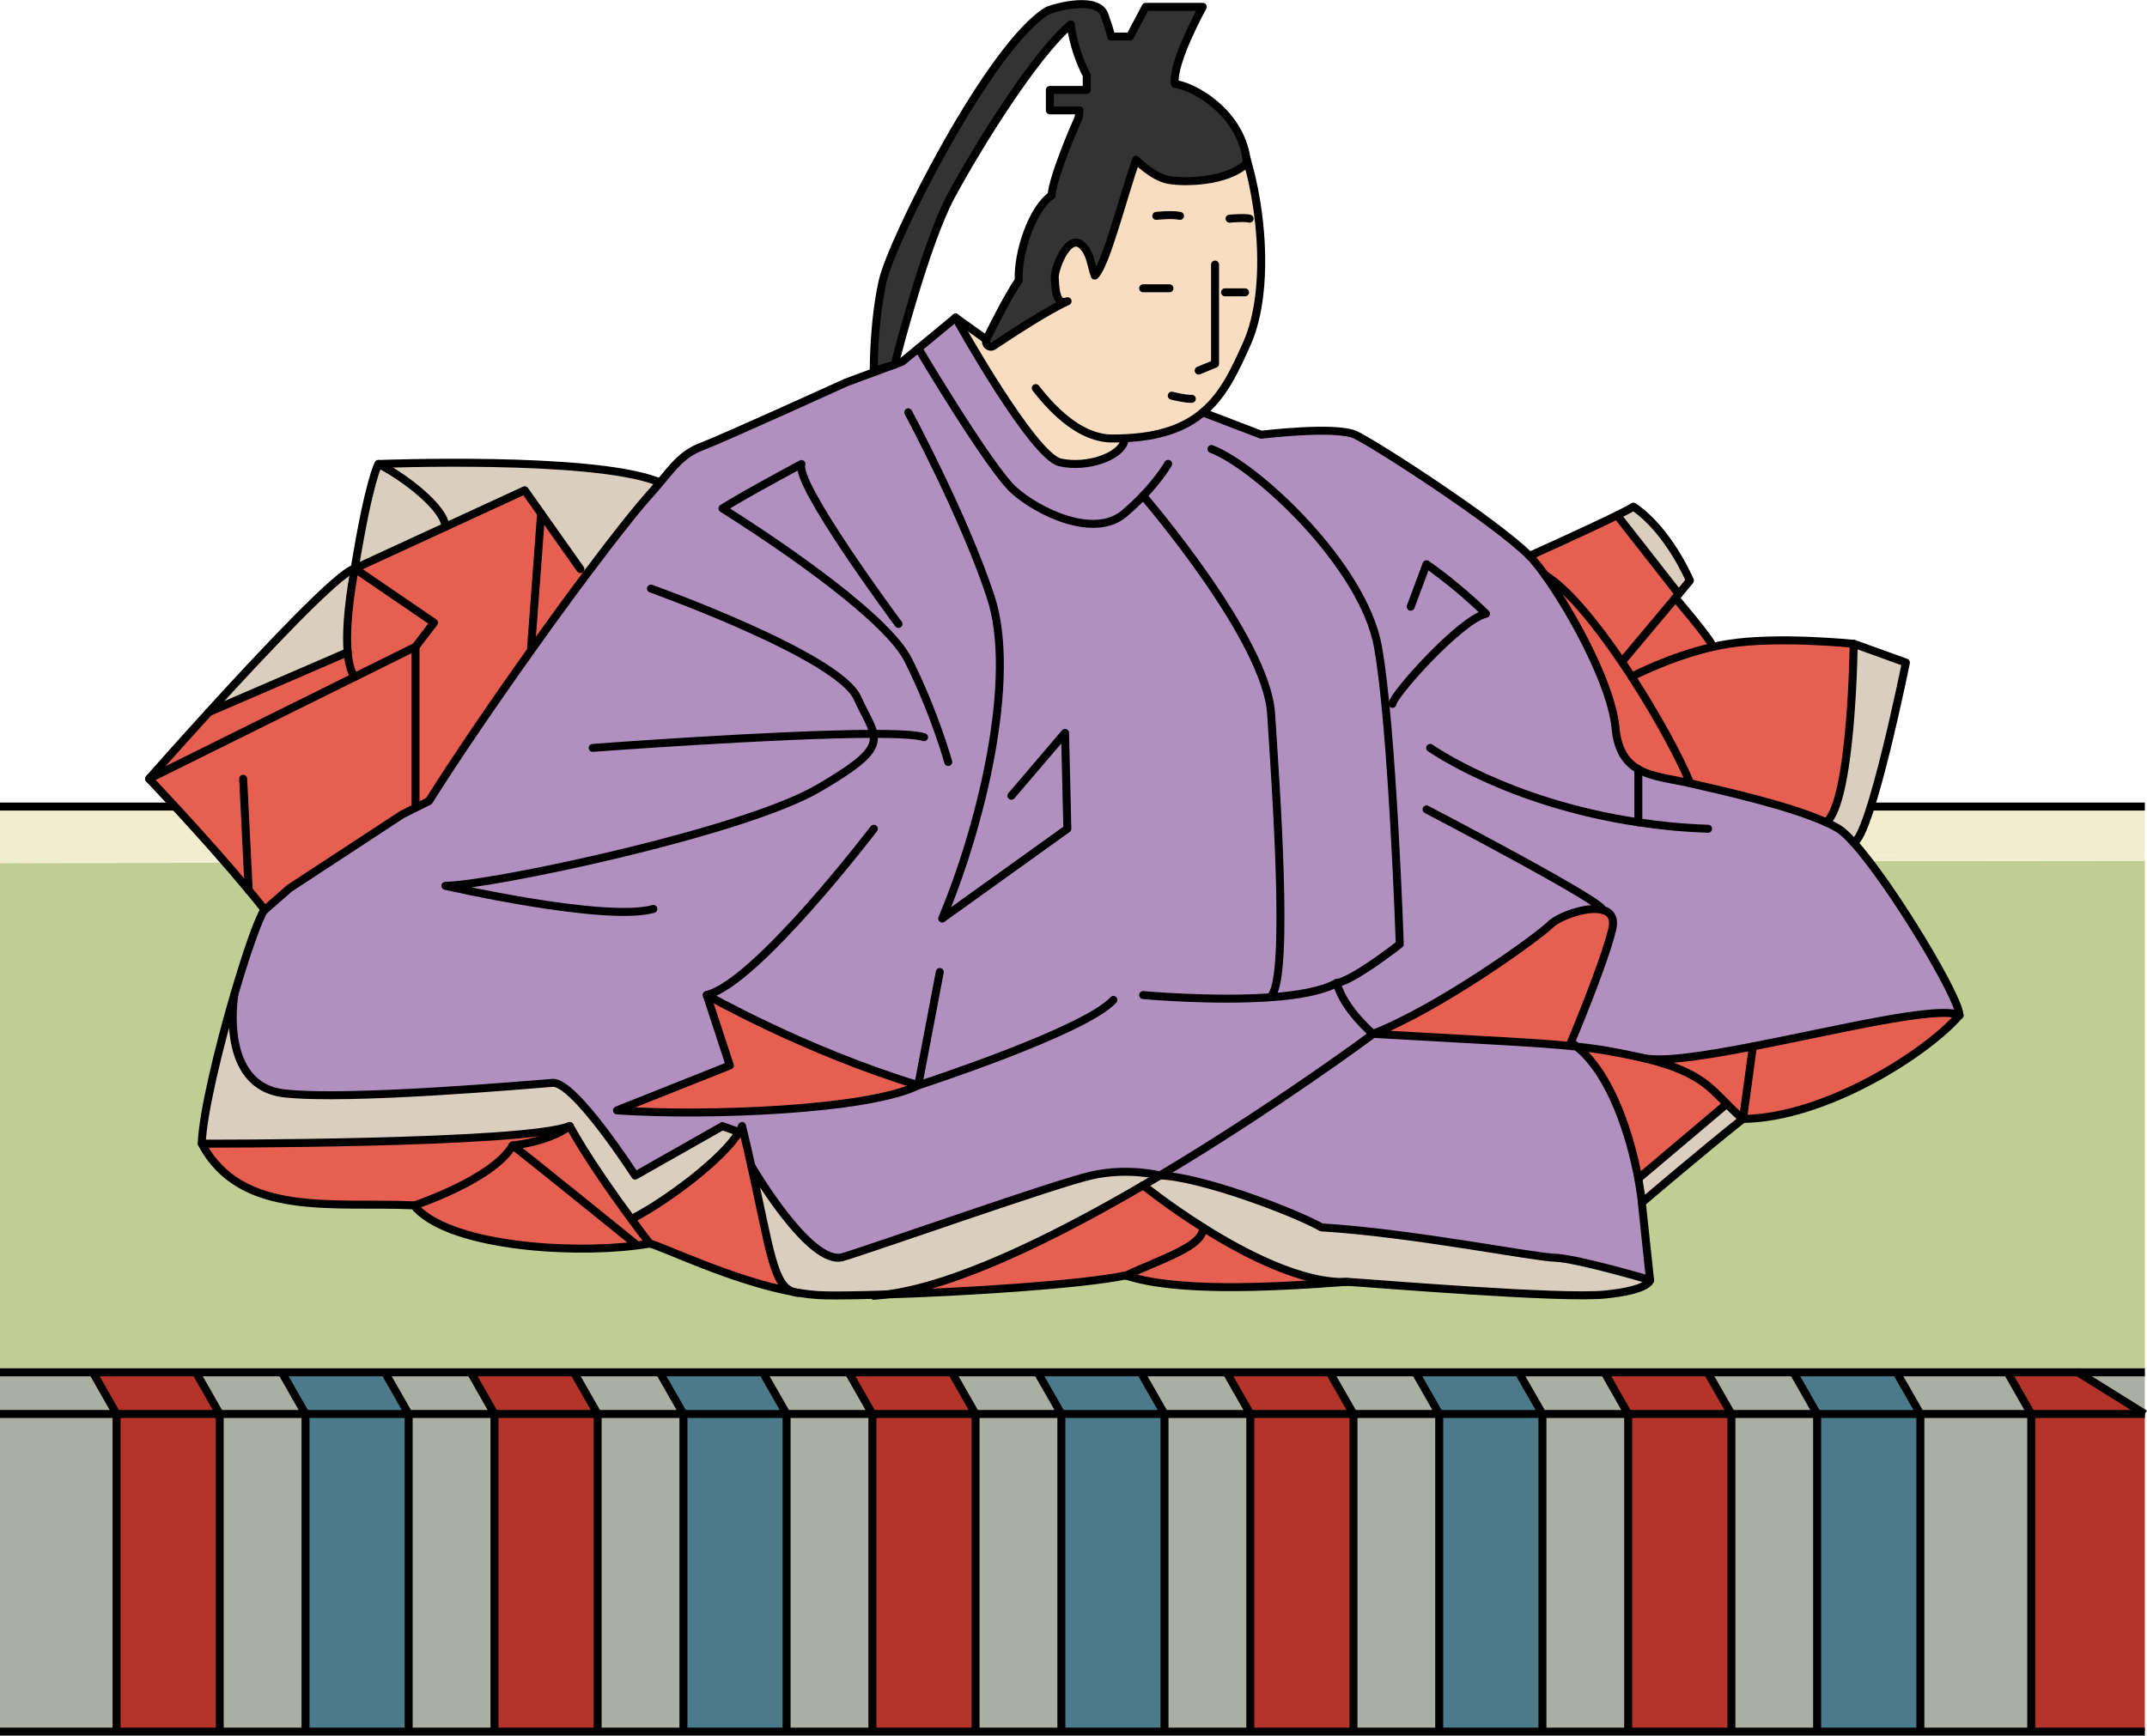 <?xml version="1.0" encoding="UTF-8"?>
<svg id="_レイヤー_1" data-name="レイヤー 1" xmlns="http://www.w3.org/2000/svg" viewBox="0 0 268.94 217.47">
  <defs>
    <style>
      .cls-1 {
        fill: #b190bf;
      }

      .cls-1, .cls-2, .cls-3, .cls-4, .cls-5, .cls-6, .cls-7, .cls-8, .cls-9, .cls-10 {
        stroke-width: 0px;
      }

      .cls-11 {
        stroke-miterlimit: 10;
      }

      .cls-11, .cls-12 {
        fill: none;
        stroke: #000;
      }

      .cls-2 {
        fill: #c0ce93;
      }

      .cls-3 {
        fill: #b43429;
      }

      .cls-4 {
        fill: #f2edcf;
      }

      .cls-12 {
        stroke-linecap: round;
        stroke-linejoin: round;
      }

      .cls-5 {
        fill: #abafa1;
      }

      .cls-6 {
        fill: #f8ddc0;
      }

      .cls-7 {
        fill: #333;
      }

      .cls-8 {
        fill: #dacebe;
      }

      .cls-9 {
        fill: #4b7a8a;
      }

      .cls-10 {
        fill: #e75f51;
      }
    </style>
  </defs>
  <g>
    <g>
      <polygon class="cls-5" points="268.67 171.95 268.67 177.17 260.29 171.95 268.67 171.95"/>
      <rect class="cls-5" x="240.55" y="177.17" width="13.9" height="39.8"/>
      <polygon class="cls-5" points="251.46 171.95 254.44 177.17 240.55 177.17 237.56 171.95 251.46 171.95"/>
      <rect class="cls-5" x="216.88" y="177.17" width="10.75" height="39.8"/>
      <polygon class="cls-5" points="224.65 171.95 227.62 177.17 216.88 177.17 213.89 171.95 224.65 171.95"/>
      <rect class="cls-5" x="193.21" y="177.17" width="10.75" height="39.8"/>
      <polygon class="cls-5" points="200.98 171.95 203.95 177.17 193.21 177.17 190.22 171.95 200.98 171.95"/>
      <rect class="cls-5" x="169.54" y="177.17" width="10.75" height="39.8"/>
      <polygon class="cls-5" points="177.31 171.95 180.28 177.17 169.54 177.17 166.55 171.95 177.31 171.95"/>
      <rect class="cls-5" x="145.87" y="177.17" width="10.75" height="39.8"/>
      <polygon class="cls-5" points="153.64 171.95 156.62 177.17 145.87 177.17 142.89 171.95 153.64 171.95"/>
      <rect class="cls-5" x="122.2" y="177.17" width="10.75" height="39.8"/>
      <polygon class="cls-5" points="129.97 171.95 132.95 177.17 122.2 177.17 119.22 171.95 129.97 171.95"/>
      <rect class="cls-5" x="98.53" y="177.17" width="10.75" height="39.8"/>
      <polygon class="cls-5" points="106.3 171.95 109.28 177.17 98.53 177.17 95.55 171.95 106.3 171.95"/>
      <rect class="cls-5" x="74.86" y="177.17" width="10.75" height="39.8"/>
      <polygon class="cls-5" points="82.63 171.95 85.61 177.17 74.86 177.17 71.88 171.95 82.63 171.95"/>
      <rect class="cls-5" x="51.19" y="177.17" width="10.75" height="39.8"/>
      <polygon class="cls-5" points="58.97 171.95 61.94 177.17 51.19 177.17 48.21 171.95 58.97 171.95"/>
      <rect class="cls-5" x="27.52" y="177.17" width="10.75" height="39.8"/>
      <polygon class="cls-5" points="35.3 171.95 38.27 177.17 27.52 177.17 24.54 171.95 35.3 171.95"/>
      <rect class="cls-5" y="177.17" width="14.6" height="39.8"/>
      <polygon class="cls-5" points="11.63 171.95 14.6 177.17 0 177.17 0 171.95 11.63 171.95"/>
      <rect class="cls-3" x="254.44" y="177.17" width="14.23" height="39.8"/>
      <polygon class="cls-2" points="268.67 107.86 268.67 171.95 260.29 171.95 251.46 171.95 237.56 171.95 224.65 171.95 213.89 171.95 200.98 171.95 190.22 171.95 177.31 171.95 166.55 171.95 153.64 171.95 142.89 171.95 129.97 171.95 119.22 171.95 106.3 171.95 95.55 171.95 82.63 171.95 71.88 171.95 58.97 171.95 48.21 171.95 35.3 171.95 24.54 171.95 11.63 171.95 0 171.95 0 108.14 268.67 107.86"/>
      <polygon class="cls-4" points="268.67 107.12 268.67 107.86 0 108.14 36.83 107.86 252.95 107.12 268.67 107.12"/>
      <polygon class="cls-4" points="268.67 101.06 268.67 107.12 252.95 107.12 36.83 107.86 0 108.14 0 107.07 0 101.06 268.67 101.06"/>
      <polygon class="cls-3" points="268.67 177.17 254.44 177.17 251.46 171.95 260.29 171.95 268.67 177.17"/>
      <rect class="cls-9" x="227.62" y="177.17" width="12.92" height="39.8"/>
      <polygon class="cls-9" points="237.56 171.95 240.55 177.17 227.62 177.17 224.65 171.95 237.56 171.95"/>
      <rect class="cls-3" x="203.95" y="177.17" width="12.92" height="39.8"/>
      <polygon class="cls-3" points="213.89 171.95 216.88 177.17 203.95 177.17 200.98 171.95 213.89 171.95"/>
      <rect class="cls-9" x="180.28" y="177.17" width="12.92" height="39.8"/>
      <polygon class="cls-9" points="190.22 171.95 193.21 177.17 180.28 177.17 177.31 171.95 190.22 171.95"/>
      <rect class="cls-3" x="156.62" y="177.17" width="12.92" height="39.8"/>
      <polygon class="cls-3" points="166.55 171.95 169.54 177.17 156.62 177.17 153.64 171.95 166.55 171.95"/>
      <rect class="cls-9" x="132.95" y="177.17" width="12.92" height="39.8"/>
      <polygon class="cls-9" points="142.89 171.95 145.87 177.17 132.95 177.17 129.97 171.95 142.89 171.95"/>
      <rect class="cls-3" x="109.28" y="177.17" width="12.92" height="39.8"/>
      <polygon class="cls-3" points="119.22 171.95 122.2 177.17 109.28 177.17 106.3 171.95 119.22 171.95"/>
      <rect class="cls-9" x="85.61" y="177.17" width="12.92" height="39.8"/>
      <polygon class="cls-9" points="95.55 171.95 98.53 177.17 85.61 177.17 82.63 171.95 95.55 171.95"/>
      <rect class="cls-3" x="61.94" y="177.17" width="12.92" height="39.8"/>
      <polygon class="cls-3" points="71.88 171.95 74.86 177.17 61.94 177.17 58.97 171.95 71.88 171.95"/>
      <rect class="cls-9" x="38.27" y="177.17" width="12.92" height="39.8"/>
      <polygon class="cls-9" points="48.21 171.95 51.19 177.17 38.27 177.17 35.3 171.95 48.21 171.95"/>
      <rect class="cls-3" x="14.6" y="177.17" width="12.92" height="39.8"/>
      <polygon class="cls-3" points="24.54 171.95 27.52 177.17 14.6 177.17 11.63 171.95 24.54 171.95"/>
    </g>
    <g>
      <polyline class="cls-11" points="0 171.95 11.63 171.95 24.54 171.95 35.3 171.95 48.21 171.95 58.97 171.95 71.88 171.95 82.63 171.95 95.55 171.95 106.3 171.95 119.22 171.95 129.97 171.95 142.89 171.95 153.64 171.95 166.55 171.95 177.31 171.95 190.22 171.95 200.98 171.95 213.89 171.95 224.65 171.95 237.56 171.95 251.46 171.95 260.29 171.95 268.67 177.17"/>
      <polyline class="cls-11" points="268.67 216.97 254.44 216.97 240.55 216.97 227.62 216.97 216.88 216.97 203.95 216.97 193.21 216.97 180.28 216.97 169.54 216.97 156.62 216.97 145.87 216.97 132.95 216.97 122.2 216.97 109.28 216.97 98.53 216.97 85.61 216.97 74.86 216.97 61.94 216.97 51.19 216.97 38.27 216.97 27.52 216.97 14.6 216.97 0 216.97"/>
      <polyline class="cls-11" points="251.46 171.95 254.44 177.17 254.44 216.97"/>
      <polyline class="cls-11" points="237.56 171.95 240.55 177.17 240.55 216.97"/>
      <polyline class="cls-11" points="224.65 171.95 227.62 177.17 227.62 216.97"/>
      <polyline class="cls-11" points="213.89 171.95 216.88 177.17 216.88 216.97"/>
      <polyline class="cls-11" points="200.98 171.95 203.95 177.17 203.95 216.97"/>
      <polyline class="cls-11" points="190.22 171.95 193.21 177.17 193.21 216.97"/>
      <polyline class="cls-11" points="177.31 171.95 180.28 177.17 180.28 216.97"/>
      <polyline class="cls-11" points="166.55 171.95 169.54 177.17 169.54 216.97"/>
      <polyline class="cls-11" points="153.64 171.95 156.62 177.17 156.62 216.97"/>
      <polyline class="cls-11" points="142.89 171.95 145.87 177.17 145.87 216.97"/>
      <polyline class="cls-11" points="129.97 171.95 132.95 177.17 132.95 216.97"/>
      <polyline class="cls-11" points="119.22 171.95 122.2 177.17 122.2 216.97"/>
      <polyline class="cls-11" points="106.3 171.95 109.28 177.17 109.28 216.97"/>
      <polyline class="cls-11" points="95.55 171.95 98.53 177.17 98.53 216.97"/>
      <polyline class="cls-11" points="82.63 171.95 85.61 177.17 85.61 216.97"/>
      <polyline class="cls-11" points="71.88 171.95 74.86 177.17 74.86 216.97"/>
      <polyline class="cls-11" points="58.97 171.95 61.94 177.17 61.94 216.97"/>
      <polyline class="cls-11" points="48.21 171.95 51.19 177.17 51.19 216.97"/>
      <polyline class="cls-11" points="35.3 171.95 38.27 177.17 38.27 216.97"/>
      <polyline class="cls-11" points="24.54 171.95 27.52 177.17 27.52 216.97"/>
      <polyline class="cls-11" points="11.63 171.95 14.6 177.17 14.6 216.97"/>
      <polyline class="cls-11" points="268.67 177.17 254.44 177.17 240.55 177.17 227.62 177.17 216.88 177.17 203.95 177.17 193.21 177.17 180.28 177.17 169.54 177.17 156.62 177.17 145.87 177.17 132.95 177.17 122.2 177.17 109.28 177.17 98.53 177.17 85.61 177.17 74.86 177.17 61.94 177.17 51.19 177.17 38.27 177.17 27.52 177.17 14.6 177.17 0 177.17"/>
      <line class="cls-11" x1="260.29" y1="171.95" x2="268.67" y2="171.95"/>
      <line class="cls-11" y1="101.06" x2="268.67" y2="101.06"/>
    </g>
  </g>
  <g>
    <g>
      <path class="cls-1" d="m205.22,96.39c1.76,1.02,4.11,1.21,6.49,1.76,3.95.91,12.46,2.8,17.04,4.89.59.26,1.11.54,1.55.8.52.32,1.16.92,1.9,1.74,4.79,5.3,13.26,19.45,13.26,21.63-2.59-1.29-15.33,1.85-25.9,3.9-6,1.16-11.3,1.98-13.67,1.46-3.21-.71-5.44-1.13-8.4-1.44-.23-.2-.47-.38-.72-.54,0,0,4.11-9.74,5.17-14.14.37-1.5-.25-2.23-1.27-2.47-1.97-.46-5.48.87-6.48,1.87-1.52,1.52-13.68,10.33-22.2,13.68,0,0-3.65-3.05-4.56-6.39-1.77,1-4.78,1.53-8.07,1.78l-.02-.26c2.13-3.04.49-25.85-.12-35.27-.6-9.28-15.56-26.72-16.03-27.27-.68.7-1.46,1.45-2.35,2.21-3.79,3.22-10.81-.17-13.85-2.91-3.04-2.73-11.97-17.77-11.97-17.77l4.67-3.86h0c.29.54,9.7,17.39,13.1,18.14,3.47.76,7.6-.79,8.04-2.68l-.02-.35c4.61-.19,7.65-1.39,9.83-3.23l7.32,2.8s9.26-1.13,11.77,0c2.39,1.09,17.61,10.93,21.84,15.18.19.2.37.38.51.55.43.51.92,1.13,1.44,1.86,3.44,4.81,8.32,13.77,8.82,19.12.27,2.85,1.33,4.33,2.85,5.2Z"/>
      <path class="cls-10" d="m219.56,131.12c10.58-2.05,23.31-5.19,25.9-3.9-3.88,4.56-16.65,12.89-27.14,13l1.24-9.1Z"/>
      <path class="cls-8" d="m232.2,80.66l6.54,2.36s-4.41,21.8-6.54,22.57c-.74-.82-1.38-1.42-1.9-1.74-.44-.27-.96-.54-1.55-.8,3.24-2.63,3.45-22.38,3.45-22.38Z"/>
      <path class="cls-10" d="m232.2,80.66s-.21,19.75-3.45,22.38c-4.58-2.09-13.09-3.98-17.04-4.89-1.1-2.78-3.96-8.15-7.32-13.36,0,0,4.73-2.5,10.18-3.74.65-.15,1.31-.28,1.97-.38,6.23-.98,15.66,0,15.66,0Z"/>
      <path class="cls-10" d="m219.56,131.12l-1.24,9.1c-.79-.68-1.43-1.31-2.03-1.92-2.3-2.32-3.88-4.16-10.4-5.73,2.37.53,7.66-.29,13.67-1.46Z"/>
      <path class="cls-8" d="m216.3,138.31c.6.61,1.24,1.24,2.03,1.92-4.89,3.88-12.65,10.49-12.65,10.49-.09-.83-.24-1.87-.46-3.05l11.08-9.36Z"/>
      <path class="cls-10" d="m216.3,138.31l-11.08,9.36c-.97-5.19-3.3-12.97-7.72-16.52,2.96.31,5.19.72,8.4,1.44,6.52,1.56,8.1,3.4,10.4,5.73Z"/>
      <path class="cls-10" d="m209.86,74.92s4.4,5.13,4.71,6.12c-5.46,1.24-10.18,3.74-10.18,3.74l-1.26-1.9.18-.13,6.56-7.83Z"/>
      <path class="cls-8" d="m211.68,72.75l-1.39,1.67-7.72-9.85c.99-.49,1.74-.88,2.05-1.09,4.48,3.04,7.07,9.27,7.07,9.27Z"/>
      <path class="cls-10" d="m202.57,64.57l7.72,9.85-.42.5-6.56,7.83-.18.13c-3.24-4.77-6.77-9.11-9.58-10.82-.52-.72-1.01-1.35-1.44-1.86-.14-.17-.32-.36-.51-.55.29-.13,7.3-3.27,10.97-5.08Z"/>
      <path class="cls-1" d="m205.68,150.71l1.03,9.69s-9.24-2.73-11.98-2.8c-2.73-.07-18.02-3.13-29.19-3.8-3.64-2.04-15.27-6.4-20.28-6.51,14.48-8.63,26.74-17.75,26.74-17.75,14.54.83,20.9,1.1,25.5,1.6,4.41,3.55,6.74,11.33,7.72,16.52.21,1.18.37,2.22.46,3.05Z"/>
      <path class="cls-10" d="m205.22,96.39c-1.52-.87-2.58-2.35-2.85-5.2-.5-5.35-5.39-14.32-8.82-19.12,2.81,1.71,6.34,6.05,9.58,10.82l1.26,1.9c3.37,5.22,6.23,10.58,7.32,13.36-2.38-.55-4.73-.74-6.49-1.76Z"/>
      <path class="cls-8" d="m150.7,153.81c-4.38-2.75-7.51-5.3-7.51-5.3.7-.4,1.38-.81,2.07-1.22,5,.12,16.63,4.47,20.28,6.51,11.17.67,26.46,3.72,29.19,3.8,2.74.07,11.98,2.8,11.98,2.8,0,0,0,1.25-5.59,1.82-5.58.57-28.73-1.37-32.38-1.59-5.56.21-12.71-3.47-18.03-6.82Z"/>
      <path class="cls-10" d="m200.68,113.99c1.02.24,1.63.97,1.27,2.47-1.06,4.4-5.17,14.14-5.17,14.14.25.16.49.34.72.54-4.6-.5-10.96-.77-25.5-1.6,8.51-3.35,20.68-12.17,22.2-13.68,1-1,4.51-2.33,6.48-1.87Z"/>
      <path class="cls-1" d="m88.53,124.68l2.89,8.82-14.14,5.63c11.41.76,31.55-.04,37.75-3.14-14.18-4.31-26.49-11.31-26.49-11.31Zm21.86-46.2l2.13-.34c-.74-1-13-17.6-12.12-20-8.37,4.51-9.89,5.57-9.89,5.57,0,0,13.15,8.13,19.88,14.76Zm48.97,46.46c3.3-.25,6.31-.78,8.07-1.78.91,3.34,4.56,6.39,4.56,6.39,0,0-12.26,9.12-26.74,17.75,0,0-3.97-1.03-8.53,0-4.56,1.03-27.06,9-31.17,10.23-4.1,1.21-11.45-11.42-11.45-11.42-.34-1.54-.72-3.2-1.16-5-.09.23-.21.49-.38.75l-2.06-.75-10.94,6.2s-7.6-11.82-10.34-11.62c-2.73.21-25.38,2.23-33.59,1.32-8.22-.91-6.28-12.32-6.28-12.32h0c1.53-5.22,3.06-9.64,3.81-10.68l3.08-2.7,14.14-9.27,1.67-.84,1.67-.83c3.21-5.13,8.04-12.22,12.9-19.03,2.39-3.36,4.79-6.65,7.01-9.61,3.28-4.37,6.15-8.01,7.99-10.05.35-.38.67-.77.97-1.13,1.71-2.05,2.86-3.67,5.25-4.58,2.81-1.06,18.17-8.06,18.17-8.06l5.75-2.13.29-.08s0,0,0-.03l.94-.35,2.02-1.66s8.93,15.04,11.97,17.77c3.05,2.74,10.07,6.13,13.85,2.91.89-.76,1.67-1.51,2.35-2.21.47.54,15.43,17.99,16.03,27.27.61,9.42,2.24,32.24.12,35.27l.02.26Z"/>
      <path class="cls-10" d="m150.7,153.81c5.32,3.36,12.48,7.03,18.03,6.82-10.38.79-21.55,1.25-27.71-.8,4.21-2.01,9.79-3.65,9.67-6.02Z"/>
      <path class="cls-6" d="m140.83,54.91l.02.35c-.44,1.89-4.57,3.44-8.04,2.68-3.4-.75-12.81-17.6-13.1-18.13l3.84,2.74c-.27.55.37,1.11.88.77,2.47-1.65,6.85-4.5,9.28-5.6-1.05.38-1.52-.29-1.61-2.97-.04-1.1,1.79-6,3.64-3.81.84.99.84,1.98,1.37,3.57,1.37-1.21,3.42-9.42,5.17-14.51,0,0,2.05,2.13,4.03,2.51,1.97.38,7.45.3,9.88-2.13-.02-.21-.04-.42-.08-.62h0c1.44,4.76,2.31,11.35,1.65,17.06l-1.8-.19h-3.76v8.95l2.36.93c-1.03,1.97-2.21,3.75-3.89,5.16-2.19,1.84-5.23,3.05-9.83,3.23Z"/>
      <path class="cls-6" d="m155.96,36.63l1.8.19c-.26,2.29-.77,4.43-1.58,6.25-.53,1.19-1.05,2.34-1.63,3.44l-2.36-.93v-8.95h3.76Z"/>
      <path class="cls-7" d="m156.1,19.76c.04.2.06.41.08.62-2.43,2.44-7.9,2.51-9.88,2.13-1.97-.38-4.03-2.51-4.03-2.51-1.75,5.09-3.81,13.3-5.17,14.51-.53-1.59-.53-2.58-1.37-3.57-1.86-2.2-3.69,2.71-3.64,3.81.09,2.67.56,3.34,1.61,2.97-2.43,1.1-6.81,3.95-9.28,5.6-.51.34-1.14-.21-.88-.77,1.06-2.16,2.79-5.56,4.06-7.42-.15-3.49,1.68-8.97,4.11-10.64.15-2.28,2.89-8.66,3.19-9.27.31-.61.31-1.39.31-1.39h-3.71v-2.56h4.62v-1.82c-1.77-3.47-2-6.39-2-6.39-4.5,3.76-11.68,15.34-14.99,21.49-3.23,6-6.89,20.39-7.07,21.12l-.3.11-2.33.66s-.05-5.87,1.09-11.11c1.13-5.24,13.59-29.84,20.73-34.02,1.37-.53,6.23-1.74,7.07.54.84,2.36.84,2.73.84,2.73h2.36l1.97-3.72h7.15s-3.88,6.99-3.49,9.66c2.35.29,8.03,3.43,8.96,9.26Z"/>
      <path class="cls-10" d="m150.7,153.81c.12,2.37-5.47,4.01-9.67,6.02-5.51,1.16-20.29,2.1-30.44,2.4,8.76-.98,21.2-7.07,32.6-13.72,0,0,3.14,2.55,7.51,5.3Z"/>
      <path class="cls-8" d="m145.26,147.29c-.69.41-1.38.82-2.07,1.22-11.4,6.65-23.84,12.74-32.6,13.72-2.88.09-5.38.13-7.19.1-1.22-.02-2.55-.17-3.91-.42-2.61-.7-3-5.13-5.38-15.82,0,0,7.35,12.64,11.45,11.42,4.11-1.22,26.61-9.2,31.17-10.23,4.56-1.03,8.53,0,8.53,0Z"/>
      <path class="cls-1" d="m112.52,78.13l-2.13.34c-6.73-6.64-19.88-14.76-19.88-14.76,0,0,1.52-1.06,9.89-5.57-.88,2.4,11.38,19,12.12,20Z"/>
      <path class="cls-10" d="m88.53,124.68s12.32,6.99,26.49,11.31c-6.2,3.1-26.34,3.89-37.75,3.14l14.14-5.63-2.89-8.82Z"/>
      <path class="cls-10" d="m94.11,146.09c2.38,10.69,2.77,15.12,5.38,15.82-7.74-1.39-16.84-5.88-18.1-6.07,0,0-.94-1.21-2.3-3.06l.47-.28c4.22-2.25,11.05-7.37,13-10.66.16-.26.29-.52.38-.75.44,1.8.82,3.47,1.16,5Z"/>
      <path class="cls-8" d="m90.51,141.09l2.06.75c-1.96,3.29-8.79,8.4-13,10.66l-.47.28c-2.25-3.07-5.64-7.88-7.74-11.68-5.78,2.29-46.07,2.21-46.07,2.21.13-3.73,2.08-11.84,4.06-18.62h0s-1.94,11.41,6.28,12.32c8.21.91,30.86-1.12,33.59-1.32,2.74-.2,10.34,11.62,10.34,11.62l10.94-6.2Z"/>
      <path class="cls-8" d="m82.3,60.29l.29.24c-.3.36-.63.74-.97,1.13-1.85,2.04-4.72,5.68-7.99,10.05l-.93-.41-4.91-6.96-2.05-2.91-9.94,4.58c-.06-2.26-4.85-6.06-8.38-7.88,0,0,26.45-1.04,34.89,2.16Z"/>
      <path class="cls-10" d="m81.39,155.84c-.56.1-1.16.19-1.79.26l-.04-.26s-14.44-11.7-15.35-12.31c5.01-.61,7.15-2.44,7.15-2.44,2.09,3.81,5.48,8.61,7.74,11.68,1.36,1.85,2.3,3.06,2.3,3.06Z"/>
      <path class="cls-10" d="m79.57,155.84l.04.26c-8.75,1.08-23.71-.04-27.74-5.05,0,0,9.91-3.27,12.35-7.52.91.61,15.35,12.31,15.35,12.31Z"/>
      <path class="cls-10" d="m72.7,71.3l.93.41c-2.22,2.96-4.62,6.25-7.01,9.61l-.1-.07,1.27-16.91,4.91,6.96Z"/>
      <path class="cls-10" d="m71.36,141.09s-2.13,1.83-7.15,2.44c-2.44,4.25-12.35,7.52-12.35,7.52-9.92-.46-21.67,1.6-26.57-7.75,0,0,40.29.08,46.07-2.21Z"/>
      <path class="cls-10" d="m65.73,61.43l2.05,2.91-1.27,16.91.1.07c-4.86,6.82-9.69,13.91-12.9,19.03l-1.67.83v-20.14l2.31-3.02-9.91-6.79,11.34-5.23,9.94-4.58Z"/>
      <path class="cls-8" d="m55.79,66.01l-11.34,5.23c1.82-11.17,2.97-13.1,2.97-13.1,3.53,1.81,8.32,5.62,8.38,7.88Z"/>
      <path class="cls-10" d="m54.36,78.02l-2.31,3.02-7.6,3.77c-.51-.67-.79-1.79-.89-3.09-.38-4.22.89-10.49.89-10.49l9.91,6.79Z"/>
      <path class="cls-10" d="m31.15,111.52c-5.35-6.46-12.48-13.94-12.48-13.94l25.77-12.76,7.6-3.77v20.14l-1.67.84-14.14,9.27-3.08,2.7c-.62-.79-1.29-1.62-2-2.47h0Z"/>
      <path class="cls-10" d="m44.44,84.81l-25.77,12.76s3.26-3.71,7.48-8.34l17.39-7.51c.11,1.3.38,2.42.89,3.09Z"/>
      <path class="cls-8" d="m43.55,81.72l-17.39,7.51c6.88-7.56,16.3-17.57,18.28-18,0,0-1.27,6.26-.89,10.49Z"/>
    </g>
    <g>
      <path class="cls-12" d="m123.55,42.55c1.06-2.16,2.79-5.56,4.06-7.42-.15-3.49,1.68-8.97,4.11-10.64.15-2.28,2.89-8.66,3.19-9.27.31-.61.31-1.39.31-1.39h-3.71v-2.56h4.62v-1.82c-1.77-3.47-2-6.39-2-6.39-4.5,3.76-11.68,15.34-14.99,21.49-3.23,6-6.89,20.39-7.07,21.12,0,.02,0,.03,0,.03l-.29.08-2.33.66s-.05-5.87,1.09-11.11c1.13-5.24,13.59-29.84,20.73-34.02,1.37-.53,6.23-1.74,7.07.54.84,2.36.84,2.73.84,2.73h2.36l1.97-3.72h7.15s-3.88,6.99-3.49,9.66c2.35.29,8.03,3.43,8.96,9.26.04.2.06.41.08.62-2.43,2.44-7.9,2.51-9.88,2.13-1.97-.38-4.03-2.51-4.03-2.51-1.75,5.09-3.81,13.3-5.17,14.51-.53-1.59-.53-2.58-1.37-3.57-1.86-2.2-3.69,2.71-3.64,3.81.09,2.67.56,3.34,1.61,2.97-2.43,1.1-6.81,3.95-9.28,5.6-.51.34-1.14-.21-.88-.77Z"/>
      <polyline class="cls-12" points="152.2 33.15 152.2 36.63 152.2 45.58 150.15 46.43"/>
      <path class="cls-12" d="m143.19,36.12h3.3"/>
      <line class="cls-12" x1="153.45" y1="36.63" x2="155.96" y2="36.63"/>
      <path class="cls-12" d="m144.84,27.05s1.94-.22,2.97,0"/>
      <path class="cls-12" d="m154.02,27.4s1.99-.18,2.51,0"/>
      <path class="cls-12" d="m146.78,49.58s1.83.46,2.51.39"/>
      <path class="cls-12" d="m119.7,39.8h0c.29.54,9.7,17.39,13.1,18.14,3.47.76,7.6-.79,8.04-2.68"/>
      <line class="cls-12" x1="123.55" y1="42.55" x2="119.71" y2="39.8"/>
      <path class="cls-12" d="m129.74,48.63c2.42,3.13,5.77,6.26,9.46,6.31.57,0,1.12,0,1.63-.03,4.61-.19,7.65-1.39,9.83-3.23,1.69-1.41,2.87-3.19,3.89-5.16.57-1.1,1.1-2.25,1.63-3.44.81-1.82,1.32-3.97,1.58-6.25.66-5.71-.21-12.3-1.65-17.06"/>
      <path class="cls-12" d="m31.15,111.52c-5.35-6.46-12.48-13.94-12.48-13.94,0,0,3.26-3.71,7.48-8.34,6.88-7.56,16.3-17.57,18.28-18,1.82-11.17,2.97-13.1,2.97-13.1,0,0,26.45-1.04,34.89,2.16"/>
      <path class="cls-12" d="m150.66,51.67l7.32,2.8s9.26-1.13,11.77,0c2.39,1.09,17.61,10.93,21.84,15.18.19.2.37.38.51.55.43.51.92,1.13,1.44,1.86,3.44,4.81,8.32,13.77,8.82,19.12.27,2.85,1.33,4.33,2.85,5.2,1.76,1.02,4.11,1.21,6.49,1.76,3.95.91,12.46,2.8,17.04,4.89.59.26,1.11.54,1.55.8.52.32,1.16.92,1.9,1.74,4.79,5.3,13.26,19.45,13.26,21.63-3.88,4.56-16.65,12.89-27.14,13-4.89,3.88-12.65,10.49-12.65,10.49l1.03,9.69s0,1.25-5.59,1.82c-5.58.57-28.73-1.37-32.38-1.59-10.38.79-21.55,1.25-27.71-.8-5.51,1.16-20.29,2.1-30.44,2.4-2.88.09-5.38.13-7.19.1-1.22-.02-2.55-.17-3.91-.42-7.74-1.39-16.84-5.88-18.1-6.07-.56.1-1.16.19-1.79.26-8.75,1.08-23.71-.04-27.74-5.05-9.92-.46-21.67,1.6-26.57-7.75.13-3.73,2.08-11.84,4.06-18.62,1.53-5.22,3.06-9.64,3.81-10.68-.62-.79-1.29-1.62-2-2.47"/>
      <path class="cls-12" d="m119.7,39.8l-4.67,3.86-2.02,1.66-.94.35-.3.11-5.75,2.13s-15.35,6.99-18.17,8.06c-2.39.91-3.54,2.54-5.25,4.58-.3.36-.63.74-.97,1.13-1.85,2.04-4.72,5.68-7.99,10.05-2.22,2.96-4.62,6.25-7.01,9.61-4.86,6.82-9.69,13.91-12.9,19.03l-1.67.83-1.67.84-14.14,9.27-3.08,2.7"/>
      <polyline class="cls-12" points="18.68 97.58 44.44 84.81 52.05 81.04 54.36 78.02 44.44 71.24 55.79 66.01 65.73 61.43 67.78 64.34 72.7 71.3"/>
      <line class="cls-12" x1="67.78" y1="64.34" x2="66.52" y2="81.25"/>
      <line class="cls-12" x1="52.05" y1="81.04" x2="52.05" y2="101.18"/>
      <polyline class="cls-12" points="30.46 97.58 31.15 111.52 31.15 111.53"/>
      <path class="cls-12" d="m47.41,58.13c3.53,1.81,8.32,5.62,8.38,7.88"/>
      <path class="cls-12" d="m115.03,43.65s8.93,15.04,11.97,17.77c3.05,2.74,10.07,6.13,13.85,2.91.89-.76,1.67-1.51,2.35-2.21,2.14-2.26,3.13-4,3.13-4"/>
      <path class="cls-12" d="m143.19,62.12h0c.47.55,15.43,18,16.03,27.28.61,9.42,2.24,32.24.12,35.27"/>
      <path class="cls-12" d="m151.75,56.26c5.65,2.13,19.03,14.59,20.86,24.79,1.82,10.18,2.73,37.25,2.73,37.25,0,0-5.78,4.56-7.9,4.87.91,3.34,4.56,6.39,4.56,6.39,0,0-12.26,9.12-26.74,17.75-.69.41-1.38.82-2.07,1.22-11.4,6.65-23.84,12.74-32.6,13.72-.39.05-.78.08-1.15.11"/>
      <path class="cls-12" d="m245.47,127.22c-2.59-1.29-15.33,1.85-25.9,3.9-6,1.16-11.3,1.98-13.67,1.46-3.21-.71-5.44-1.13-8.4-1.44-4.6-.5-10.96-.77-25.5-1.6,8.51-3.35,20.68-12.17,22.2-13.68,1-1,4.51-2.33,6.48-1.87,1.02.24,1.63.97,1.27,2.47-1.06,4.4-5.17,14.14-5.17,14.14.25.16.49.34.72.54,4.41,3.55,6.74,11.33,7.72,16.52.21,1.18.37,2.22.46,3.05"/>
      <path class="cls-12" d="m205.9,132.58c6.52,1.56,8.1,3.4,10.4,5.73.6.61,1.24,1.24,2.03,1.92l1.24-9.1"/>
      <path class="cls-12" d="m178.69,101.42s22.86,11.93,21.99,12.58"/>
      <path class="cls-12" d="m179.15,93.71s9.71,6.89,26.07,9.32c2.73.42,5.65.71,8.74.81"/>
      <polyline class="cls-12" points="205.22 96.38 205.22 96.39 205.22 103.03 205.22 103.04"/>
      <path class="cls-12" d="m174.43,88.19c0-1.06,8.51-10.58,11.71-11.29-3.65-3.61-7.45-6.2-7.45-6.2l-1.98,5.32"/>
      <path class="cls-12" d="m126.69,99.71l6.72-7.88.29,12.01-15.68,11.25c4.87-11.56,9.42-30.11,6.08-40.29-3.35-10.18-10.33-23.13-10.33-23.13"/>
      <path class="cls-12" d="m112.55,78.18s0-.02-.04-.04c-.74-1-13-17.6-12.12-20-8.37,4.51-9.89,5.57-9.89,5.57,0,0,13.15,8.13,19.88,14.76,1.55,1.54,2.76,2.98,3.39,4.24,3.34,6.69,5.01,12.77,5.01,12.77"/>
      <path class="cls-12" d="m81.54,73.75s23.41,8.36,25.85,13.68c.92,2.02,1.8,3.35,2.02,4.52.36,1.91-1.05,3.4-6.89,6.82-9.42,5.53-41.33,12.22-46.73,12.22,0,0,19.97,4.59,26.05,2.9"/>
      <path class="cls-12" d="m74.24,93.71s23.32-1.75,35.17-1.76c3.13,0,5.45.12,6.34.42"/>
      <path class="cls-12" d="m25.29,143.3s40.29.08,46.07-2.21c2.09,3.81,5.48,8.61,7.74,11.68,1.36,1.85,2.3,3.06,2.3,3.06"/>
      <path class="cls-12" d="m79.57,155.84s-14.44-11.7-15.35-12.31c5.01-.61,7.15-2.44,7.15-2.44"/>
      <path class="cls-12" d="m51.86,151.05s9.91-3.27,12.35-7.52"/>
      <path class="cls-12" d="m79.57,152.5c4.22-2.25,11.05-7.37,13-10.66.16-.26.29-.52.38-.75.44,1.8.82,3.47,1.16,5,2.38,10.69,2.77,15.12,5.38,15.82.14.04.3.07.46.09"/>
      <path class="cls-12" d="m29.35,124.68s-1.94,11.41,6.28,12.32c8.21.91,30.86-1.12,33.59-1.32,2.74-.2,10.34,11.62,10.34,11.62l10.94-6.2,2.06.75"/>
      <path class="cls-12" d="m94.11,146.09s7.35,12.64,11.45,11.42c4.11-1.22,26.61-9.2,31.17-10.23,4.56-1.03,8.53,0,8.53,0,5,.12,16.63,4.47,20.28,6.51,11.17.67,26.46,3.72,29.19,3.8,2.74.07,11.98,2.8,11.98,2.8"/>
      <path class="cls-12" d="m143.19,148.51s3.14,2.55,7.51,5.3c5.32,3.36,12.48,7.03,18.03,6.82"/>
      <path class="cls-12" d="m141.03,159.83c4.21-2.01,9.79-3.65,9.67-6.02h0"/>
      <path class="cls-12" d="m117.72,121.79l-2.7,14.19c-14.18-4.31-26.49-11.31-26.49-11.31,6.23-1.52,20.93-20.83,20.93-20.83"/>
      <path class="cls-12" d="m88.53,124.68l2.89,8.82-14.14,5.63c11.41.76,31.55-.04,37.75-3.14,0,0,20.79-6.74,24.44-10.7"/>
      <path class="cls-12" d="m143.19,124.68s8.82.81,16.18.26c3.3-.25,6.31-.78,8.07-1.78"/>
      <path class="cls-12" d="m191.59,69.66h0c.29-.13,7.3-3.28,10.97-5.09.99-.49,1.74-.88,2.05-1.09,4.48,3.04,7.07,9.27,7.07,9.27l-1.39,1.67-.42.5-6.56,7.83"/>
      <path class="cls-12" d="m209.86,74.92s4.4,5.13,4.71,6.12"/>
      <path class="cls-12" d="m204.39,84.79s4.73-2.5,10.18-3.74c.65-.15,1.31-.28,1.97-.38,6.23-.98,15.66,0,15.66,0,0,0-.21,19.75-3.45,22.38"/>
      <path class="cls-12" d="m232.2,80.66l6.54,2.36s-4.41,21.8-6.54,22.57"/>
      <line class="cls-12" x1="202.57" y1="64.57" x2="210.28" y2="74.42"/>
      <path class="cls-12" d="m193.53,72.06s0,0,.02,0c2.81,1.71,6.34,6.05,9.58,10.82l1.26,1.9c3.37,5.22,6.23,10.58,7.32,13.36"/>
      <path class="cls-12" d="m44.44,71.24s-1.27,6.26-.89,10.49c.11,1.3.38,2.42.89,3.09"/>
      <line class="cls-12" x1="205.22" y1="147.67" x2="216.3" y2="138.31"/>
      <line class="cls-12" x1="26.16" y1="89.23" x2="43.55" y2="81.72"/>
    </g>
  </g>
</svg>
